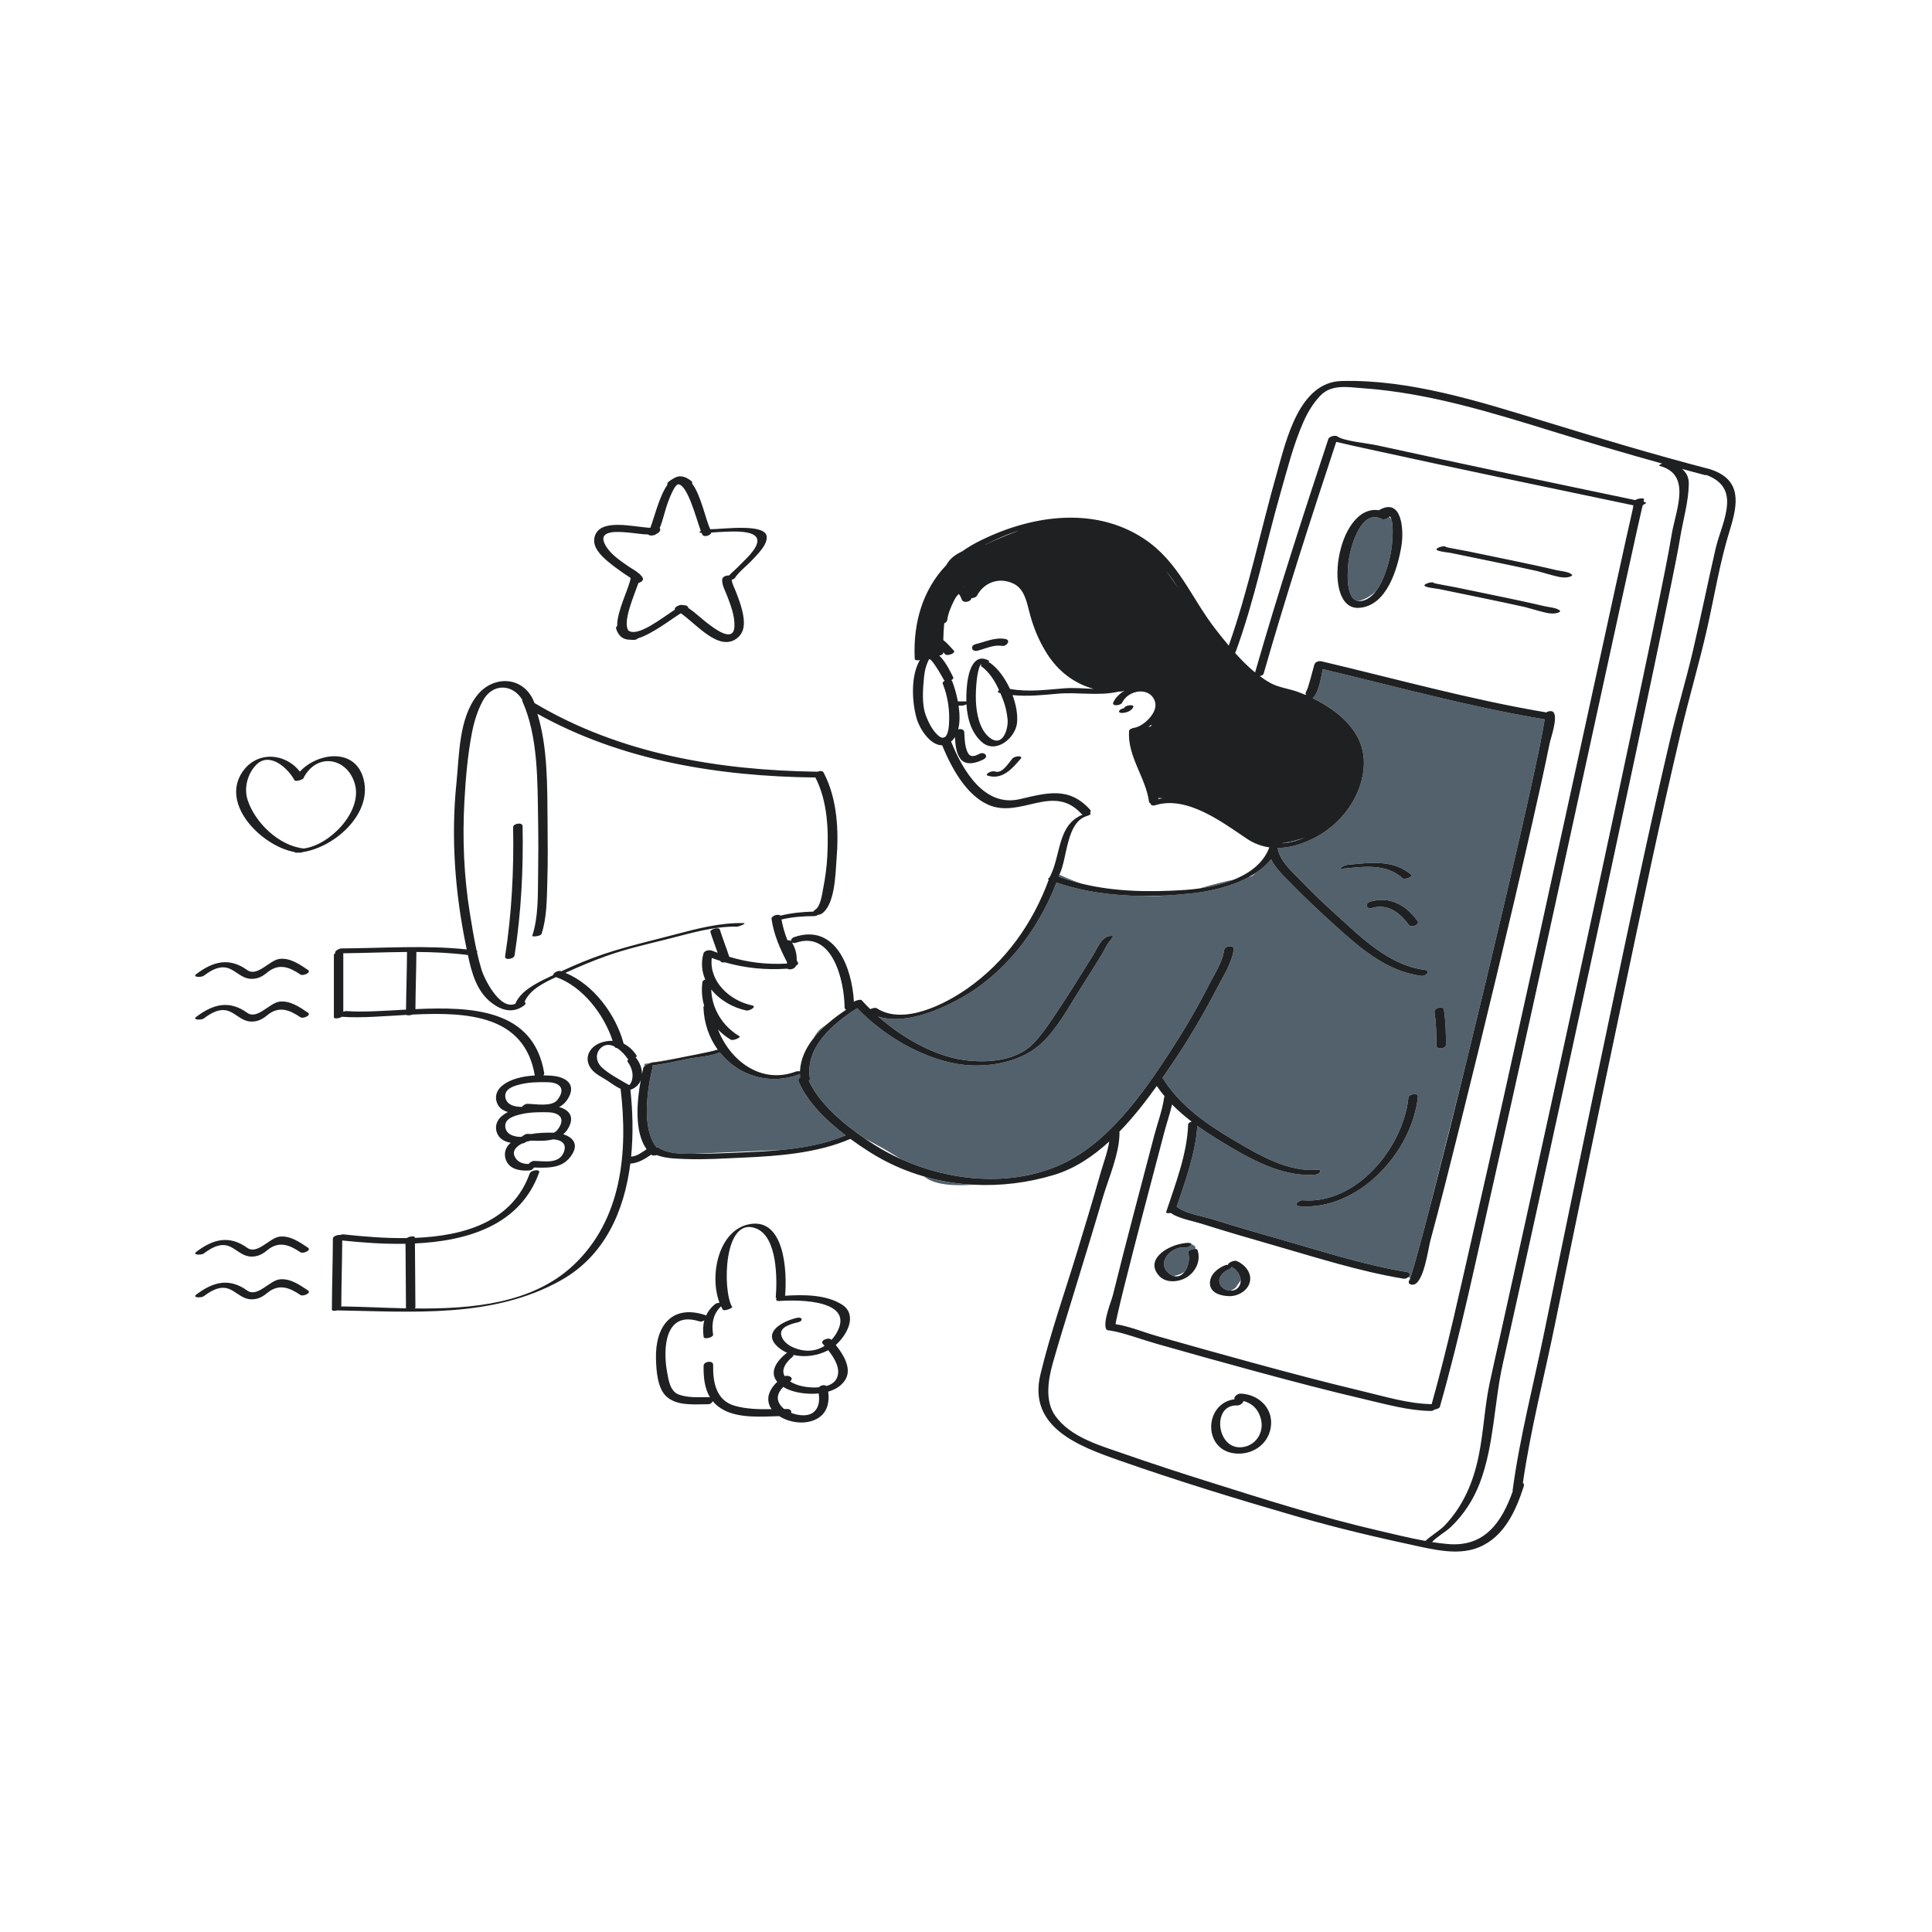 <?xml version="1.0" standalone="no"?>
<svg version="1.1" id="Layer_1" xmlns="http://www.w3.org/2000/svg" xmlns:xlink="http://www.w3.org/1999/xlink" x="0px" y="0px" width="595.28px" height="595.28px" viewBox="0 0 595.28 595.28" enable-background="new 0 0 595.28 595.28" xml:space="preserve">
<path id="color_x5F_2" fill="#52616b" d="M415.643,172.117c0.656-4.106,3.866-15.424,10.017-12.228
	c0.66,0.343,1.836-0.057,2.372-0.59l0.643,0.643c0.946,2.809,0.126,8.982-0.13,10.314c-0.595,3.105-1.997,8.493-4.603,11.893
	c-1.247,1.193-3.147,2.599-5.466,3.034C414.225,184.559,415.241,174.629,415.643,172.117z M368.319,384.821l-0.085-0.846
	l-1.153-0.676c0.052,0.156-0.029,0.352-0.267,0.527c-0.561,0.415-1.36,0.611-2.049,0.549c-3.733-0.335-8.411,4.381-4.9,7.691
	c0.616,0.581,1.215,0.932,1.783,1.101c1.495-0.28,2.661-0.875,3.332-1.299c1.195-1.549,1.722-4.055,1.104-5.931
	C365.898,385.372,367.399,384.771,368.319,384.821z M366.598,383.021c0.006,0,0.009,0.004,0.015,0.004l-0.334-0.195
	c0,0-0.951,0.09-2.143,0.345C365.024,383.013,365.868,382.955,366.598,383.021z M379.423,390.306
	c0.045,0.255-0.167,0.552-0.815,0.815c-1.493,0.608-3.218,2.135-2.89,3.961c0.289,1.608,1.879,2.581,3.469,2.588
	c0.938-0.421,1.51-0.886,1.51-0.886l1.578-2.271c-0.007-0.245-0.032-0.491-0.094-0.737
	C381.787,392.191,380.794,391.048,379.423,390.306z M361.561,374.329l0.291,0.077c-0.093-0.047-0.188-0.092-0.278-0.141
	L361.561,374.329z M326.407,269.499c-0.004,0.007-0.006,0.016-0.01,0.021c0,0.029,0.002,0.058-0.01,0.091
	c-0.058,0.163-0.123,0.323-0.182,0.485c2.305,0.858,4.643,1.571,7.006,2.154C329.7,271.037,327.26,269.911,326.407,269.499z
	 M299.989,365.029c-5.148-0.272-10.254-1.099-15.211-2.522C287.751,365.025,293.523,365.481,299.989,365.029z M201.784,327.261
	c2.604-0.203,5.273-0.845,7.852-1.386L201.784,327.261z M399.561,258.829c-1.868,0.498-3.456,0.81-4.788,0.998
	c2.391-0.025,4.814-0.66,7.141-1.746C401.161,258.356,400.382,258.61,399.561,258.829z M475.946,221.641
	c-0.19,1.194-0.576,3.304-0.718,4.066c-0.773,4.183-1.671,8.343-2.569,12.5c-2.865,13.261-5.941,26.478-9.041,39.686
	c-3.971,16.919-8.016,33.821-12.154,50.701l-11.039,43.903c-1.258,4.854-2.532,9.706-3.881,14.536
	c-0.491,1.758-0.987,3.517-1.538,5.256c-0.148,0.47-0.309,0.936-0.479,1.398l-0.644-0.171c0.63-0.545,0.79-1.384-0.425-1.584
	c-13.042-2.146-25.942-6.347-38.629-9.959c-7.13-2.031-14.243-4.12-21.321-6.324c-3.146-0.98-8.276-1.703-10.948-3.822
	c2.655-7.924,5.827-16.561,6.355-24.93c3.388,2.436,6.982,4.627,10.59,6.746c7.656,4.498,16.637,9.044,25.77,8.281
	c1.381-0.115,2.438-1.673,0.422-1.504c-8.866,0.74-17.869-4.601-25.247-8.935c-8.6-5.054-16.918-10.79-22.26-19.398
	c1.279-1.838,2.503-3.646,3.672-5.384c4.786-7.119,9.133-14.552,13.077-22.168c1.833-3.541,4.673-7.896,5.175-11.956
	c0.192-1.563-2.773-1.219-2.947,0.182c-0.439,3.566-3.045,7.479-4.63,10.61c-3.55,7.014-7.548,13.805-11.823,20.398
	c-8.717,13.441-19.83,29.273-35.152,35.623c-15.119,6.267-33.214,4.437-48.107-2.328c-3.994-2.553-8.264-4.86-11-6.277
	c-6.554-4.481-14.075-10.832-17.235-17.813c0.238-0.17,0.384-0.368,0.348-0.58c-1.634-9.721,7.095-17.017,14.55-21.771
	c7.912,8.232,19.286,15.071,30.449,17.109c8.394,1.532,19.232-0.017,25.836-5.853c5.184-4.58,8.807-11.494,12.477-17.25
	c2.144-3.364,4.241-6.759,6.348-10.146c1.059-1.702,2.122-4.289,3.664-5.621c-0.16,0.05-0.319,0.1-0.479,0.15
	c0.562-0.292,0.861-0.599,0.14-0.648c-3.002-0.208-4.487,3.902-5.75,5.924c-4.136,6.626-8.217,13.289-12.625,19.74
	c-1.751,2.563-3.549,5.151-5.697,7.401c-5.305,5.554-14.4,6.165-21.535,5.165c-9.119-1.279-18.789-6.788-26.189-13.252l0.437,0.037
	c7.604,2.108,17.187-1.805,23.492-5.115c14.511-7.617,24.995-21.256,30.841-36.35c8.469,2.894,17.589,4.067,26.671,4.138
	c2.32,0.108,4.703,0.071,7.111-0.153c2.829-0.146,5.636-0.387,8.399-0.701c5.175-0.589,11.73-2.074,17.104-4.983
	c0.904-0.181,1.258-0.415,2.164-1.303c1.791-1.189,3.387-2.568,4.662-4.169c1.424,2.917,4.09,5.314,6.279,7.568
	c4.259,4.386,8.686,8.513,13.22,12.621c7.834,7.098,15.966,14.305,26.832,15.75c1.242,0.166,3.028-1.572,1.076-1.832
	c-11.421-1.52-19.821-10.239-27.977-17.59c-3.629-3.271-7.101-6.618-10.476-10.142c-2.666-2.782-6.185-5.738-6.921-9.696
	c-0.002-0.009-0.007-0.016-0.009-0.023c0.02-0.045,0.037-0.092,0.056-0.137c4.159-0.036,8.375-1.476,12.303-3.654
	c8.039-4.46,14.233-13.381,14.217-22.69c-0.018-9.493-7.774-15.933-15.79-19.807c1.819-1.483,2.561-6.095,3.105-8.959
	C430.208,211.56,452.972,217.829,475.946,221.641z M432.201,270.639c0.571,0.519,3.174-0.584,2.73-0.986
	c-5.504-4.994-13.063-3.818-19.869-3.175c-0.747,0.07-3.161,1.345-1.256,1.164C420.21,267.037,427.027,265.944,432.201,270.639z
	 M436.746,283.708c-3.566-4.831-8.509-7.674-14.549-5.896c-1.766,0.52-1.259,2.468,0.521,1.943
	c4.902-1.442,8.586,1.444,11.371,5.218C434.857,286.013,437.622,284.896,436.746,283.708z M436.874,337.877
	c0.135-1.306-2.799-0.8-2.912,0.307c-1.57,15.303-15.977,33.004-32.565,31.641c-1.229-0.101-3.042,1.665-1.078,1.826
	C418.486,373.144,435.111,355.054,436.874,337.877z M445.524,321.87c-0.001-3.606-0.082-7.195-0.635-10.766
	c-0.206-1.325-3.111-0.597-2.898,0.777c0.526,3.39,0.599,6.791,0.6,10.215C442.591,323.607,445.524,323.155,445.524,321.87z
	 M369.501,273.756c3.517-0.491,7.291-1.345,10.727-2.745C377.919,271.48,374.553,272.283,369.501,273.756z M198.561,327.829
	l0.014,0.7c0.112-0.082,0.247-0.154,0.393-0.219c-0.001-0.179,0.944-0.606,1.642-0.843L198.561,327.829z M263.209,309.653
	c-0.023-0.025-0.047-0.05-0.07-0.075c0.001,0.03,0.002,0.062,0.003,0.092C263.163,309.664,263.186,309.658,263.209,309.653z
	 M255.216,315.231c-0.768,0.564-1.504,1.109-2.155,1.598c-0.929,0.696-1.749,1.827-2.462,3.148
	C251.943,318.266,253.526,316.682,255.216,315.231z M246.051,333.173c-0.199-0.48,0.05-0.892,0.473-1.159
	c-0.032-0.366-0.049-0.729-0.054-1.087c-0.088,0.039-0.184,0.08-0.295,0.121c-9.471,3.5-18.861,0.175-24.409-6.803
	c-2.815,1.291-7.147,1.48-9.69,1.975c-3.607,0.702-7.333,1.646-11.028,2.031c0.07,0.083,0.101,0.188,0.069,0.321
	c-1.548,6.587-3.679,18.977,1.214,24.989c0.261-0.016,0.495,0.018,0.654,0.117c2.89,1.812,6.902,1.862,10.407,1.832l27.283-1.187
	c6.863-0.663,13.734-1.895,19.885-4.496C254.563,345.246,248.687,339.519,246.051,333.173z"></path>
<path id="color_x5F_1" d="M344.903,218.932c0.318-0.412,0.879-0.623,1.413-0.712c0.048-0.069,0.091-0.144,0.13-0.214
	c0.417-0.751,3.302-1.143,2.678-0.018c-0.657,1.185-2.198,1.645-3.463,1.689C345.253,219.692,344.489,219.468,344.903,218.932z
	 M309.71,196.87c-3.197-0.55-6.062,0.863-9.099,1.601c-1.81,0.439-1.255,2.462,0.543,2.025c2.479-0.603,4.958-1.934,7.562-1.485
	C310.165,199.26,311.649,197.204,309.71,196.87z M313.819,233.03c-0.639,0.018-1.492,0.23-1.926,0.742
	c-1.2,1.42-3.059,4.624-5.213,3.957c-0.652-0.202-1.455,0.004-2.039,0.319c-0.293,0.159-0.965,0.741-0.303,0.946
	c4.518,1.399,7.614-2.221,10.217-5.297C314.995,233.178,314.181,233.021,313.819,233.03z M158.101,254.864
	c0.257,13.352-0.428,26.6-2.469,39.805c-0.203,1.311,2.74,0.849,2.916-0.293c2.041-13.204,2.727-26.453,2.469-39.805
	C160.99,253.192,158.079,253.749,158.101,254.864z M62.805,300.632c9.188-6.973,9.613,2.579,16.534,0.725
	c1.032-0.276,2.096-0.955,2.902-1.637c3.604-3.047,6.867-1.792,10.339,0.552c0.796,0.537,3.475-0.625,2.303-1.416
	c-2.529-1.707-5.514-3.802-8.775-3.4c-3.047,0.375-6.853,5.646-9.927,3.442c-5.469-3.921-10.402-2.785-15.704,1.238
	C59.155,301.139,62.061,301.196,62.805,300.632z M62.805,313.798c9.189-6.973,9.612,2.582,16.534,0.727
	c1.032-0.276,2.096-0.955,2.902-1.637c3.604-3.047,6.867-1.795,10.339,0.55c0.796,0.537,3.475-0.625,2.303-1.416
	c-2.529-1.707-5.514-3.802-8.775-3.4c-3.048,0.376-6.851,5.649-9.927,3.443c-5.468-3.922-10.402-2.786-15.704,1.237
	C59.155,314.305,62.061,314.362,62.805,313.798z M94.883,384.432c-2.529-1.707-5.514-3.8-8.775-3.398
	c-3.047,0.375-6.853,5.646-9.927,3.441c-5.468-3.922-10.403-2.786-15.704,1.239c-1.321,1.004,1.585,1.061,2.328,0.496
	c9.187-6.977,9.613,2.579,16.534,0.725c1.032-0.276,2.096-0.955,2.902-1.637c3.604-3.046,6.867-1.794,10.339,0.55
	C93.377,386.385,96.055,385.223,94.883,384.432z M94.883,397.598c-2.529-1.707-5.514-3.8-8.775-3.398
	c-3.047,0.375-6.853,5.646-9.927,3.441c-5.468-3.922-10.403-2.786-15.704,1.239c-1.321,1.004,1.585,1.061,2.328,0.496
	c9.187-6.977,9.613,2.579,16.534,0.725c1.032-0.276,2.096-0.955,2.902-1.637c3.604-3.046,6.867-1.794,10.339,0.55
	C93.377,399.551,96.055,398.389,94.883,397.598z M532.987,163.324c-3.084,9.905-4.731,20.306-7.02,30.418
	c-2.366,10.452-5.412,20.707-7.888,31.13c-6.569,27.663-12.37,55.517-18.246,83.333c-7.021,33.242-13.916,66.512-20.716,99.8
	c-3.307,16.188-7.545,32.534-9.891,48.922c0.287,0.197,0.436,0.521,0.283,0.992c-2.441,7.567-6.007,15.587-13.813,18.815
	c-5.532,2.288-11.908,1.15-17.577-0.052c-0.214-0.009-0.366-0.038-0.415-0.088c-0.038-0.008-0.078-0.016-0.116-0.024
	c-12.906-2.76-25.608-5.732-38.299-9.414c-18.265-5.299-36.495-10.872-54.44-17.18c-12.385-4.354-28.184-10.164-24.283-26.451
	c3.063-12.79,7.52-25.335,11.348-37.908c2.421-7.954,4.848-15.91,7.104-23.913c0.875-3.105,2.235-6.61,2.756-9.984
	c-5.068,4.635-10.693,8.373-16.938,10.266c-8.104,2.457-16.532,3.483-24.847,3.044c-5.148-0.272-10.254-1.099-15.211-2.522
	c-5.859-1.684-11.513-4.182-16.785-7.522c-1.898-1.202-3.937-2.57-5.989-4.074c-10.167,4.402-22.25,5.301-33.153,5.772
	c-5.848,0.253-11.739,0.66-17.594,0.427c-2.859-0.114-6.152-0.141-8.923-1.219c-0.595,0.182-1.238,0.227-1.544-0.032
	c-0.04-0.033-0.07-0.076-0.109-0.11c-1.998,1.348-3.988,2.614-6.467,2.771c-1.857,14.564-7.828,28.348-21.32,35.932
	c-21.027,11.82-45.779,9.68-69,9.301c-0.781,0.213-1.635,0.179-1.634-0.225c0.022-7.305,0.284-14.604,0.307-21.908
	c0.002-0.73,1.485-1.191,2.329-1.123c0.294-0.129,0.611-0.201,0.896-0.17c5.853,0.639,12.659,1.236,19.535,1.147
	c0.789-0.575,2.508-0.744,2.509-0.169c0,0.035,0.001,0.07,0.001,0.105c15.098-0.587,30.01-4.89,35.379-19.852
	c0.378-1.055,3.307-1.416,2.91-0.313c-5.825,16.234-21.955,21.114-38.277,21.885c0.027,6.54,0.132,13.079,0.142,19.619
	c0,0.148-0.066,0.283-0.171,0.408c17.707,0.186,36.186-1.495,48.769-13.248c15.079-14.083,16.947-35.002,14.626-54.426
	c-1.464-0.647-2.861-1.729-4.13-2.553c-1.641-1.064-3.663-1.974-4.879-3.546c-2.43-3.141-0.767-6.721,2.76-8.053
	c1.301-0.491,2.582-0.691,3.809-0.638c-2.702-8.188-9.282-16.775-17.449-19.633c-3.722,1.711-8.088,3.854-9.699,7.641
	c0.397,0.228,0.481,0.631-0.219,1.146c-3.283,2.419-6.713,1.567-9.813-0.762c-4.711-3.539-6.262-9.314-7.431-14.832
	c-5.296-0.674-10.582-0.906-15.871-0.936c-0.034,5.872-0.259,11.74-0.293,17.61c17.678-0.813,36.393,0.059,39.685,19.702
	c0.044,0.261-0.074,0.497-0.278,0.697c0.833,0.012,1.642,0.047,2.402,0.101c4.639,0.326,8.041,2.698,5.015,7.358
	c-0.681,1.049-1.559,1.785-2.557,2.304c3.235,0.897,5.013,3.173,2.557,6.954c-0.369,0.568-0.798,1.041-1.27,1.442
	c2.688,0.833,4.757,2.771,2.809,6.049c-2.693,4.532-7.188,4.312-11.842,4.197c-0.206,0.439-0.72,0.853-1.406,0.908
	c-2.169,0.174-5.114-0.127-6.556-2.046c-1.402-1.867-1.344-4.459,0.442-6.148c0.123-0.116,0.254-0.22,0.382-0.328
	c-1.533-0.293-2.987-0.915-3.787-2.158c-1.322-2.058-0.901-4.448,1.003-6.069c0.567-0.483,1.2-0.894,1.874-1.253
	c-1.178-0.354-2.239-0.943-2.877-1.936c-1.322-2.057-0.902-4.447,1.003-6.069c2.597-2.211,6.463-3.05,10.181-3.258
	c-3.146-18.661-20.789-19.59-37.708-18.765c-0.688,0.268-1.559,0.33-1.864,0.098c-7.143,0.396-14.056,0.999-19.576,0.596
	c-0.1-0.008-0.184-0.021-0.264-0.036c-0.797,0.563-2.49,0.725-2.49,0.155c0-6.377,0-12.754,0-19.131c0-0.269,0.203-0.5,0.5-0.684
	c-0.557-0.356,1.022-1.381,1.84-1.385c12.916-0.059,25.732-1.054,38.59,0.311c-0.047-0.229-0.094-0.457-0.141-0.684
	c-3.441-16.604-4.759-33.627-3.033-50.531c0.882-8.642,0.712-19.887,6.37-27.056c5.075-6.431,14.636-5.967,17.686,2.363
	c0.008,0.004,0.018,0.006,0.025,0.011c26.404,15.709,56.857,20.73,87.194,21.14c0.687-0.312,1.559-0.311,1.858,0.26
	c4.205,8.011,4.716,17.782,3.991,26.654c-0.344,4.193-0.405,14.216-4.673,16.89c-0.256,0.16-0.571,0.234-0.892,0.248
	c-0.416,0.244-0.931,0.438-1.274,0.44c-3.44,0.018-6.808,0.249-10.136,1.043c0.397,2.199,1.031,4.326,1.838,6.394
	c0.421-0.055,0.837,0.019,1.113,0.277c-0.088-0.435,0.23-0.994,1.063-1.274c12.693-4.271,17.755,9.625,18.305,19.946
	c0.669-0.442,2.081-0.824,2.426-0.439c0.815,0.91,1.696,1.816,2.614,2.715c0.676-0.316,1.6-0.537,2.007-0.271
	c8.23,5.363,21.078-1.288,27.928-6.093c11.795-8.274,20.132-20.075,25.067-33.513c-0.39-0.16-0.177-0.438,0.258-0.693
	c0.035-0.101,0.076-0.199,0.111-0.3c0.023-0.067,0.07-0.131,0.125-0.191c3.288-6.68,2.208-15.751,9.946-18.858
	c-0.147-0.063-0.281-0.148-0.39-0.268c-8.742-9.58-18.725,1.643-28.745-2.807c-6.845-3.039-11.368-11.533-14.154-18.313
	c-3.701,0.087-6.962-5.138-7.834-8.153c-1.474-5.103-1.922-13.19,0.976-18.118c-0.757,0.209-1.565,0.13-1.592-0.396
	c-0.551-11.199,2.57-21.336,9.68-28.787c0.176-0.287,0.354-0.568,0.536-0.842c1.03-1.545,2.711-2.67,4.472-3.491
	c1.436-1.017,2.971-1.96,4.625-2.808c15.73-8.067,35.58-11.388,51.261-1.072c10.807,7.109,14.581,18.3,22.254,28.098
	c1.227,1.566,2.539,3.221,3.928,4.873c6.148-17.416,9.865-35.804,14.931-53.543c2.823-9.885,6.77-27.649,19.834-27.988
	c20.825-0.54,42.247,6.237,61.918,12.261c17.155,5.253,34.35,10.44,51.717,14.943c0.134,0.034,0.234,0.078,0.321,0.126
	C536.643,147.92,535.539,155.124,532.987,163.324z M170.406,351.049c-2.144,0.557-4.581,0.487-6.813,0.4
	c-0.414,0.083-0.824,0.175-1.221,0.291c-0.103,0.03-0.211,0.064-0.321,0.102c-0.265,0.249-0.638,0.438-1.091,0.469
	c-0.019,0.001-0.041,0.001-0.06,0.003c-1.607,0.786-3.191,2.161-2.303,4.047c0.813,1.729,2.521,2.308,4.301,2.274
	c0.35-0.486,1.065-0.951,1.712-0.94c3.044,0.051,7.427,0.982,8.994-2.438C174.897,352.434,172.991,351.188,170.406,351.049z
	 M168.781,342.707c-2.7-0.063-5.672-0.025-8.302,0.617c-1.712,0.418-4.931,1.198-4.803,3.699c0.128,2.51,2.648,3.252,4.774,3.281
	c0.182-0.072,0.364-0.142,0.55-0.206c0.382-0.404,0.985-0.745,1.539-0.736c0.321,0.005,0.69,0.026,1.09,0.055
	c2.3-0.415,4.708-0.457,6.887-0.415c0.037,0.001,0.075,0.005,0.111,0.006c0.451-0.215,0.842-0.495,1.133-0.872
	C174.354,344.769,172.612,342.798,168.781,342.707z M160.479,334.066c-1.712,0.419-4.931,1.198-4.803,3.7
	c0.136,2.66,2.958,3.337,5.152,3.281c0.349-0.486,1.064-0.951,1.711-0.941c2.425,0.036,7.491,1.019,9.221-1.229
	c2.594-3.368,0.853-5.336-2.979-5.428C166.081,333.386,163.109,333.424,160.479,334.066z M125.411,293.321
	c-6.534,0.045-13.072,0.325-19.637,0.396c0,6.011,0,12.022,0,18.033c0.311-0.15,0.65-0.24,0.947-0.219
	c5.222,0.382,11.661-0.093,18.386-0.457c0.05-5.903,0.278-11.804,0.295-17.707C125.402,293.353,125.409,293.337,125.411,293.321z
	 M125.089,403.114c-0.014-6.63-0.121-13.259-0.143-19.888c-6.818,0.128-13.559-0.383-19.495-1.015
	c-0.047,6.798-0.269,13.592-0.292,20.39c0.168-0.046,0.313-0.075,0.409-0.073C111.651,402.625,118.288,402.977,125.089,403.114z
	 M308.227,213.556c-0.072-0.017-0.144-0.025-0.216-0.043c-0.731-0.176-0.614-0.545-0.188-0.878
	c-1.306-2.842-3.018-5.614-5.519-7.377c-0.183-0.129-0.073-0.324,0.186-0.52c-0.1,0.001-0.193-0.007-0.278-0.024
	c-0.077,0.118-0.165,0.25-0.278,0.413c-0.193,0.471-0.35,0.952-0.471,1.446c-0.196,0.876-0.377,1.752-0.476,2.645
	c-0.254,2.278-0.388,4.583-0.294,6.877c0.145,3.538,1.052,8.313,3.786,10.804c4.415,4.021,6.271-2.371,5.975-5.27
	c-0.21-2.05-0.642-4.068-1.381-5.997C308.812,214.951,308.526,214.254,308.227,213.556z M311.187,212.264
	c5.53,1.02,11.066,0.276,16.654-0.176c3.041-0.246,6.091,0.057,9.133,0.163c-5.884-1.598-10.91-5.341-14.42-10.91
	c-2.666-4.23-4.355-8.54-5.555-13.378c-0.734-2.962-1.598-6.572-4.6-8.073c-4.36-2.18-9.118-0.584-11.383,3.65
	c-0.25,0.466-1.037,0.744-1.723,0.768c-0.053,1.105-2.48,1.673-2.946,0.443c-0.229-0.607-0.485-1.268-0.948-1.743
	c-0.652,0.582-1.117,1.4-1.503,2.166c-0.913,1.813-1.776,3.847-2.036,5.878c-0.06,0.469-0.457,0.815-0.939,1.011
	c-0.163,1.712-0.24,3.428-0.275,5.147c1.223,0.912,2.193,2.179,3.254,3.26c0.729,0.743-2.014,1.811-2.697,1.113
	c-0.201-0.205-0.398-0.421-0.596-0.639c0,0.104-0.001,0.207-0.001,0.311c-0.001,0.332-0.56,0.592-1.188,0.748
	c1.955,1.861,3.549,5.203,4.273,6.658c0.167,0.336-0.129,0.676-0.59,0.913c0.127,0.077,0.227,0.182,0.281,0.321
	c0.604,1.535,1.295,3.782,1.757,6.218c0.78,0,1.561,0,2.341,0c0.067,0,0.166,0.005,0.27,0.017c-0.052-1.888,0.059-3.766,0.254-5.522
	c0.376-3.376,1.913-9.734,6.704-7.023c0.182,0.103,0.057,0.29-0.223,0.485c0.215,0.003,0.402,0.041,0.531,0.132
	C307.466,205.927,309.653,208.934,311.187,212.264z M297.061,180.829c0,0-0.032,0.022-0.091,0.066
	c0.043,0.018,0.082,0.043,0.123,0.063L297.061,180.829z M354.92,223.203c-0.364,0.274-0.738,0.536-1.117,0.777l0.758-0.151
	C354.561,223.829,354.712,223.598,354.92,223.203z M358.228,245.938c-0.497-0.029-0.954-0.051-1.357-0.066
	c0.018,0.105,0.041,0.21,0.057,0.315C357.357,246.089,357.792,246.007,358.228,245.938z M394.772,259.827
	c2.391-0.025,4.814-0.66,7.141-1.746c-0.752,0.275-1.531,0.529-2.353,0.748C397.692,259.327,396.104,259.639,394.772,259.827z
	 M359.284,175.845l3.875,5.519C361.938,179.46,360.664,177.605,359.284,175.845z M303.451,167.843
	c0.069-0.009,0.109-0.014,0.109-0.014s4.666-2.246,10.542-4.401c-1.835,0.567-3.65,1.235-5.432,2.022
	C306.909,166.229,305.159,167.004,303.451,167.843z M288.862,226.427c0.67,0.634,1.216,0.892,1.66,0.889
	c0.187-0.092,0.393-0.16,0.607-0.198c0.846-0.592,1.152-2.396,1.254-3.758c0.32-4.33-0.309-8.646-1.899-12.687
	c-0.14-0.355,0.155-0.695,0.603-0.933c-0.127-0.072-0.229-0.171-0.294-0.302c-0.241-0.486-4.04-7.283-4.574-6.235
	c-0.897,1.761-1.333,3.514-1.517,5.472c-0.35,3.715-0.758,8.439,0.657,12.02C286.165,222.734,287.243,224.896,288.862,226.427z
	 M326.407,269.499c-0.004,0.007-0.006,0.016-0.01,0.021c0,0.029,0.002,0.058-0.01,0.091c-0.058,0.163-0.123,0.323-0.182,0.485
	c2.305,0.858,4.643,1.571,7.006,2.154c10.322,2.543,21.124,2.655,31.747,1.967c1.425-0.093,2.957-0.24,4.542-0.462
	c3.517-0.491,7.291-1.345,10.727-2.745c4.896-1.998,9.101-5.111,10.864-9.893c0.004-0.01,0.013-0.019,0.017-0.028
	c-2.378-0.337-4.713-1.18-6.939-2.674c-7.631-5.121-18.439-13.336-28.155-10.332c-0.987,0.305-1.52-0.067-1.499-0.54
	c-0.252-0.074-0.432-0.221-0.466-0.461c-1.063-7.642-6.659-13.883-6.175-21.821c0.041-0.655,1.156-0.944,1.637-1.021
	c2.838-0.454,7.418-4.72,6.364-8.053c-1.501-4.747-8.249-3.671-10.128,0.324c-0.43,0.914-3.335,1.208-2.713-0.115
	c0.683-1.452,1.921-2.668,3.412-3.567h-0.178c-0.229,0.131-0.502,0.222-0.806,0.241c-0.265,0.017-0.524,0.017-0.788,0.025
	c-0.037,0.01-0.061,0.025-0.101,0.034c-6.237,1.399-12.519,0.048-18.82,0.622c-4.628,0.422-9.204,0.887-13.775,0.417
	c1.114,3.001,1.666,6.113,1.37,8.699c-0.52,4.53-6.576,9.646-10.913,5.696c-3.214-2.928-4.405-7.226-4.649-11.56
	c-0.458,0.266-1.061,0.407-1.524,0.407c-0.302,0-0.602,0-0.903,0c0.374,2.516,0.439,5.125-0.119,7.318
	c0.817-0.22,1.811-0.007,1.865,0.869c0.119,1.913,0.149,4.008,0.854,5.817c0.796,2.048,2.098,1.764,3.826,0.851
	c1.453-0.766,3.029,0.774,1.281,1.697c-2.153,1.136-5.641,2.163-7.299-0.364c-1.227-1.869-1.405-4.24-1.525-6.473
	c-0.327,0.516-0.727,0.97-1.194,1.363c3.61,8.872,10.192,20.275,21.162,17.741c8.449-1.952,15.104-3.949,21.628,3.2
	c0.34,0.373,0.268,0.752-0.01,1.059c0.488,0.112,0.244,0.588-0.896,0.925C328.425,253.337,328.933,264.462,326.407,269.499z
	 M263.209,309.653c-0.023-0.025-0.047-0.05-0.07-0.075c0.001,0.03,0.002,0.062,0.003,0.092
	C263.163,309.664,263.186,309.658,263.209,309.653z M245.473,295.85c0.131,0.25,0.259,0.502,0.392,0.751
	c0.19,0.358-0.125,0.716-0.612,0.957c-0.27,0.985-1.988,1.399-2.671,0.908c-6.685,0.452-12.995-0.168-19.236-1.961
	c-0.63,0.115-1.238,0.04-1.362-0.359c-0.009-0.026-0.019-0.053-0.026-0.08c-0.884-0.278-1.769-0.576-2.651-0.902
	c-0.861,7.275,5.491,13.138,12.421,14.619c1.646,0.352-0.857,1.767-1.775,1.57c-4.171-0.892-8.211-3.226-10.803-6.488
	c0.157,5.946,3.507,11.356,8.73,14.446c0.494,0.292-1.964,1.473-2.721,1.025c-1.468-0.868-2.777-1.917-3.919-3.099
	c3.676,9.535,13.199,16.912,23.884,12.963c0.44-0.163,0.97-0.184,1.357-0.109c0.164-3.75,1.775-7.127,4.119-10.113
	c1.345-1.712,2.928-3.296,4.617-4.746c1.771-1.521,3.656-2.896,5.502-4.12c-0.284-0.126-0.479-0.355-0.482-0.711
	c-0.104-8.193-3.674-23.742-14.97-19.941c-0.576,0.194-0.992,0.12-1.253-0.069C245.026,292.073,245.547,293.932,245.473,295.85z
	 M192.166,321.569c1.522,0.755,2.866,1.967,3.925,3.582c0.171,0.262,0.024,0.526-0.271,0.75c0.116,0.038,0.211,0.095,0.271,0.176
	c1.066,1.436,1.754,3.139,1.706,4.857c0.145-0.69,0.29-1.356,0.433-1.962c0.039-0.164,0.166-0.313,0.345-0.443
	c0.112-0.082,0.247-0.154,0.393-0.219c-0.001-0.179,0.944-0.606,1.642-0.843c0.273-0.093,0.511-0.158,0.633-0.164
	c0.181-0.01,0.362-0.029,0.543-0.043c2.604-0.203,5.273-0.845,7.852-1.386c0.432-0.091,0.86-0.179,1.286-0.261
	c2.194-0.422,4.389-0.848,6.573-1.321c0.896-0.194,1.795-0.382,2.683-0.612c0.384-0.1,1.028-0.527,0.408-0.011
	c0.106-0.089,0.312-0.173,0.56-0.246c-2.615-3.616-4.245-8.104-4.409-13.085c-0.005-0.16,0.081-0.307,0.222-0.438
	c-0.686-2.35-0.891-4.864-0.514-7.428c0.038-0.26,0.4-0.492,0.854-0.655c-1.052-2.404-1.357-5.127-0.561-8.039
	c0.247-0.905,1.864-1.188,2.602-0.882c0.596,0.247,1.191,0.46,1.786,0.685c-0.751-2.126-1.563-4.23-2.229-6.386
	c-0.274-0.891,2.612-1.703,2.898-0.777c0.873,2.828,1.992,5.568,2.898,8.383c5.773,1.748,11.59,2.441,17.772,2.091
	c0.018-0.138,0.021-0.274,0.032-0.412c-2.19-4.205-4.083-8.571-4.779-13.296c-0.154-1.049,2.143-1.709,2.753-1.064
	c3.337-0.821,6.726-1.159,10.16-1.244c0.061-0.181,0.229-0.374,0.542-0.57c1.687-1.058,2.131-4.91,2.472-6.642
	c0.646-3.282,1.09-6.61,1.26-9.952c0.41-8.073,0.083-16.836-3.682-24.176c-0.088,0.015-0.175,0.024-0.258,0.023
	c-29.568-0.384-59.344-5.123-85.388-19.633c3.228,10.398,3.029,22.567,3.128,33.066c0.059,6.332,0.119,12.679-0.079,19.009
	c-0.163,5.199-0.136,10.771-1.781,15.767c-0.226,0.685-2.99,0.979-2.848,0.547c1.884-5.719,1.705-12.339,1.792-18.294
	c0.085-5.77,0.104-11.549,0.004-17.318c-0.205-11.86,0.071-25.767-4.908-36.786c-0.026-0.058,0.014-0.128,0.093-0.203
	c-2.96-5.035-9.255-5.377-12.286,0.324c-1.65,3.104-2.663,6.487-3.321,9.934c-1.29,6.757-1.886,13.784-2.272,20.644
	c-0.659,11.696-0.184,23.444,1.71,35.015c0.612,3.738,1.228,7.556,2.05,11.303c0.278,0.103,0.272,0.276,0.105,0.469
	c0.406,1.81,0.858,3.604,1.393,5.359c0.869,2.861,5.669,12.593,10.403,10.519c1.669-3.969,6.371-6.277,10.03-8.045
	c0.553-0.267,1.108-0.532,1.665-0.797c-0.074-0.661,1.492-1.506,2.309-1.235c0.06,0.02,0.117,0.047,0.177,0.067
	c4.217-1.948,8.531-3.774,12.896-5.243c7.426-2.498,15.042-4.212,22.604-6.22c6.781-1.799,13.51-3.506,20.572-3.397
	c1.383,0.021-1.35,1.102-1.904,1.094c-7.588-0.117-14.695,2.169-21.976,3.974c-6.144,1.522-12.356,2.962-18.328,5.085
	c-4.261,1.516-8.477,3.303-12.605,5.187C182.951,303.354,189.784,312.666,192.166,321.569z M192.685,333.675
	c0.368,0.213,0.766,0.456,1.176,0.647c0.028-0.018,0.047-0.032,0.077-0.051c0.09-0.112,0.181-0.225,0.271-0.337
	c0.208-0.305,0.367-0.633,0.479-0.983c0.575-2.077-0.045-4.109-1.305-5.804c-0.186-0.25-0.038-0.515,0.267-0.74
	c-0.118-0.039-0.21-0.1-0.267-0.186c-0.666-1.017-1.85-2.366-3.209-3.276c-0.405-0.026-0.739-0.183-0.865-0.501
	c-1.25-0.609-2.583-0.753-3.77,0.117c-2.266,1.662-2.053,4.535-0.06,6.363C187.513,330.79,190.302,332.298,192.685,333.675z
	 M199.218,354.097c-3.775-5.271-3.037-14.545-1.781-21.333c-0.07,0.188-0.13,0.377-0.223,0.563c-0.54,1.08-1.716,2.057-2.982,2.455
	c0.725,6.597,0.92,13.652,0.227,20.595C196.296,356.232,197.73,355.108,199.218,354.097z M240.675,354.324
	c6.863-0.663,13.734-1.895,19.885-4.496c-5.997-4.582-11.873-10.31-14.509-16.655c-0.199-0.48,0.05-0.892,0.473-1.159
	c-0.032-0.366-0.049-0.729-0.054-1.087c-0.088,0.039-0.184,0.08-0.295,0.121c-9.471,3.5-18.861,0.175-24.409-6.803
	c-2.815,1.291-7.147,1.48-9.69,1.975c-3.607,0.702-7.333,1.646-11.028,2.031c0.07,0.083,0.101,0.188,0.069,0.321
	c-1.548,6.587-3.679,18.977,1.214,24.989c0.261-0.016,0.495,0.018,0.654,0.117c2.89,1.812,6.902,1.862,10.407,1.832
	c0.59-0.006,1.168-0.012,1.722-0.014c4.403-0.016,8.802-0.208,13.2-0.398C232.317,354.926,236.493,354.728,240.675,354.324z
	 M325.562,359.394c15.322-6.35,26.436-22.182,35.152-35.623c4.275-6.594,8.273-13.385,11.823-20.398
	c1.585-3.131,4.19-7.044,4.63-10.61c0.174-1.4,3.14-1.745,2.947-0.182c-0.502,4.06-3.342,8.415-5.175,11.956
	c-3.944,7.616-8.291,15.049-13.077,22.168c-1.169,1.738-2.393,3.546-3.672,5.384c5.342,8.608,13.66,14.345,22.26,19.398
	c7.378,4.334,16.381,9.675,25.247,8.935c2.016-0.169,0.959,1.389-0.422,1.504c-9.133,0.763-18.113-3.783-25.77-8.281
	c-3.607-2.119-7.202-4.311-10.59-6.746c-0.528,8.369-3.7,17.006-6.355,24.93c2.672,2.119,7.802,2.842,10.948,3.822
	c7.078,2.204,14.191,4.293,21.321,6.324c12.687,3.612,25.587,7.813,38.629,9.959c1.215,0.2,1.055,1.039,0.425,1.584
	c-0.377,0.327-0.924,0.549-1.444,0.463c-13.63-2.244-27.112-6.608-40.363-10.408c-7.294-2.091-14.583-4.213-21.815-6.509
	c-2.402-0.763-5.859-1.372-8.409-2.656c-0.093-0.047-0.188-0.092-0.278-0.141c-0.304-0.163-0.585-0.343-0.855-0.53
	c-0.771,0.142-1.531,0.078-1.408-0.294c2.811-8.499,6.492-17.976,6.774-26.999c0.012-0.379,0.504-0.67,1.079-0.846
	c-2.134-1.631-4.161-3.379-6.035-5.289c-0.645,2.849-1.645,5.705-2.372,8.466c-2.074,7.87-4.151,15.739-6.208,23.614
	c-2.093,8.016-4.184,16.034-6.179,24.076c-0.711,2.865-1.426,5.731-2.064,8.614c-0.19,0.858-0.387,1.718-0.537,2.584
	c-0.024,0.138-0.038,0.237-0.05,0.332c4.273,0.655,8.672,2.501,12.792,3.673c9.828,2.798,19.667,5.562,29.527,8.245
	c11.126,3.027,22.271,6.006,33.49,8.669c6.917,1.643,14.402,3.964,21.577,4.055c0.006,0,0.01,0.001,0.016,0.001
	c4.949-17.601,8.807-35.548,12.879-53.362c6.461-28.261,12.729-56.564,18.956-84.877c7.126-32.401,14.174-64.82,21.24-97.234
	c2.291-10.511,4.576-21.021,6.905-31.523c0.635-2.862,1.268-5.726,1.932-8.581c0.086-0.37,0.148-0.863,0.244-1.356
	c-27.3-5.71-54.611-11.384-81.854-17.366c-3.24-0.712-6.482-1.418-9.711-2.185c-7.836,23.685-15.501,47.456-22.376,71.438
	c-0.094,0.328-0.602,0.59-1.165,0.739c1.087,0.804,2.2,1.534,3.343,2.155c2.541,1.381,5.879,1.752,8.593,2.773
	c0.689,0.26,1.389,0.541,2.091,0.839c0.124-0.11,0.285-0.217,0.497-0.313c-1.029,0.471,0.046-1.102,0.316-2.01
	c0.276-0.925,0.55-1.85,0.809-2.779c0.385-1.379,0.764-2.76,1.127-4.144c0.258-0.979,1.428-1.28,2.309-1.072
	c22.92,5.414,45.951,11.833,69.193,15.729c0.69-0.467,1.84-0.603,2.264,0.022c1.286,1.896-0.896,7.777-1.286,9.705
	c-1.644,8.127-3.462,16.219-5.299,24.304c-7.021,30.907-14.448,61.728-22.112,92.481c-3.031,12.163-6.071,24.329-9.347,36.429
	c-0.577,2.133-2.023,13.333-5.388,13.388c-1.848,0.029-1.42-1.772-0.023-2.025c-1.086,0.185-1.216,1.191-0.795,0.07
	c0.023-0.063,0.043-0.129,0.065-0.192c0.17-0.463,0.33-0.929,0.479-1.398c0.551-1.739,1.047-3.498,1.538-5.256
	c1.349-4.83,2.623-9.682,3.881-14.536c0.313-1.206,0.63-2.41,0.94-3.617c3.45-13.406,6.802-26.84,10.099-40.286
	c4.139-16.88,8.184-33.782,12.154-50.701c3.1-13.208,6.176-26.425,9.041-39.686c0.898-4.157,1.796-8.317,2.569-12.5
	c0.142-0.763,0.527-2.872,0.718-4.066c-22.975-3.812-45.738-10.081-68.396-15.486c-0.545,2.864-1.286,7.476-3.105,8.959
	c8.016,3.874,15.772,10.313,15.79,19.807c0.017,9.31-6.178,18.23-14.217,22.69c-3.928,2.179-8.144,3.618-12.303,3.654
	c-0.019,0.045-0.036,0.092-0.056,0.137c0.002,0.008,0.007,0.015,0.009,0.023c0.736,3.958,4.255,6.914,6.921,9.696
	c3.375,3.523,6.847,6.871,10.476,10.142c8.155,7.351,16.556,16.07,27.977,17.59c1.952,0.26,0.166,1.998-1.076,1.832
	c-10.866-1.445-18.998-8.652-26.832-15.75c-4.534-4.108-8.961-8.235-13.22-12.621c-2.189-2.254-4.855-4.651-6.279-7.568
	c-1.275,1.601-2.871,2.979-4.662,4.169c-0.695,0.462-1.417,0.897-2.164,1.303c-5.373,2.909-11.929,4.395-17.104,4.983
	c-2.764,0.314-5.57,0.555-8.399,0.701c-2.359,0.123-4.733,0.172-7.111,0.153c-9.082-0.07-18.202-1.244-26.671-4.138
	c-5.846,15.094-16.33,28.732-30.841,36.35c-6.306,3.311-15.889,7.224-23.492,5.115c-0.2-0.056-0.399-0.111-0.597-0.175
	c0.053,0.046,0.107,0.092,0.16,0.138c7.4,6.464,17.07,11.973,26.189,13.252c7.135,1,16.23,0.389,21.535-5.165
	c2.148-2.25,3.946-4.839,5.697-7.401c4.408-6.451,8.489-13.114,12.625-19.74c1.263-2.021,2.748-6.132,5.75-5.924
	c0.722,0.05,0.422,0.356-0.14,0.648c0.16-0.051,0.319-0.101,0.479-0.15c-1.542,1.332-2.605,3.919-3.664,5.621
	c-2.106,3.388-4.204,6.782-6.348,10.146c-3.67,5.756-7.293,12.67-12.477,17.25c-6.604,5.836-17.442,7.385-25.836,5.853
	c-11.163-2.038-22.537-8.877-30.449-17.109c-7.455,4.754-16.184,12.05-14.55,21.771c0.036,0.212-0.109,0.41-0.348,0.58
	c3.16,6.98,10.682,13.331,17.235,17.813c0.997,0.682,1.972,1.322,2.904,1.913c2.555,1.619,5.268,3.079,8.096,4.364
	C292.348,363.83,310.442,365.66,325.562,359.394z M439.187,474.785c1.846-1.713,4.43-3.165,6.005-4.834
	c5.673-6.013,8.713-13.175,10.382-21.223c1.546-7.455,1.827-15.104,3.403-22.546c1.051-4.96,2.198-9.901,3.3-14.851
	c5.341-23.998,10.617-48.011,15.861-72.031c9.023-41.342,17.983-82.699,26.723-124.104c2.79-13.222,5.592-26.443,8.215-39.7
	c0.715-3.611,1.404-7.225,2.002-10.857c1.214-7.38,6.321-18.457-3.712-21.077c-0.421-0.11,0.089-0.456,0.758-0.734
	c-11.14-3.083-22.229-6.372-33.267-9.777c-19.188-5.921-38.779-12.022-58.926-13.431c-4.516-0.315-9.623-1.35-13.104,2.277
	c-2.282,2.378-3.963,5.224-5.28,8.234c-3.013,6.887-4.839,14.176-6.9,21.382c-4.689,16.388-8.046,33.35-13.93,49.366
	c-0.037,0.103-0.104,0.195-0.182,0.284c1.929,2.157,3.988,4.237,6.173,6.028c6.947-24.161,14.683-48.111,22.587-71.975
	c0.251-0.757,2.194-1.225,2.795-0.749c1.777,1.409,9.424,2.133,12.178,2.736c26.516,5.81,53.091,11.347,79.66,16.903
	c0.033-0.035,0.061-0.078,0.096-0.108c0.57-0.491,3.453-0.779,2.264,0.248c0.262-0.226,0.271,0.005,0.184,0.392
	c0.158,0.033,0.317,0.066,0.476,0.1c0.54,0.113-0.02,0.535-0.751,0.857c-0.1,0.315-0.194,0.608-0.235,0.786
	c-0.515,2.217-1.012,4.438-1.507,6.66c-1.719,7.724-3.407,15.455-5.096,23.187c-5.455,24.983-10.881,49.974-16.344,74.955
	c-7.57,34.627-15.171,69.248-22.995,103.818c-5.171,22.848-9.96,45.917-16.374,68.459c-0.121,0.424-0.927,0.738-1.657,0.841
	c-0.263,0.258-0.654,0.44-1.146,0.435c-6.824-0.087-13.771-2.059-20.373-3.602c-11.079-2.589-22.087-5.485-33.068-8.46
	c-10.391-2.815-20.759-5.712-31.113-8.656c-4.115-1.171-10.495-3.5-13.9-3.992c-0.131-0.003-0.26-0.018-0.377-0.058
	c-0.049-0.017-0.094-0.045-0.141-0.064c-0.06,0.007-0.119,0.013-0.176,0.012c-0.01,0-0.02,0-0.029-0.001
	c-0.219-0.005-0.677-0.092-0.799-0.319c-1.183-2.207,1.52-8.48,2.056-10.657c1.999-8.127,4.102-16.229,6.214-24.329
	c2.158-8.273,4.34-16.541,6.519-24.809c0.997-3.782,2.484-7.733,3.019-11.619c0.019-0.137,0.08-0.263,0.172-0.378
	c-0.856-1.019-1.669-2.081-2.431-3.195c-3.448,4.817-7.278,9.731-11.534,14.103c0.033,0.096,0.055,0.197,0.055,0.315
	c-0.026,6.51-3.373,13.94-5.187,20.085c-3.124,10.585-6.373,21.132-9.601,31.685c-1.975,6.458-4,12.907-5.82,19.411
	c-1.4,5.002-2.413,11.441,0.766,15.962c4.74,6.739,13.961,9.245,21.434,11.854c8.398,2.934,16.861,5.685,25.346,8.358
	c17.449,5.501,35.015,11.093,52.854,15.213C429.445,472.686,434.319,473.912,439.187,474.785z M525.829,146.371
	c-0.201,0.032-0.393,0.036-0.555-0.006c-2.345-0.608-4.682-1.247-7.021-1.877c1.303,1.05,2.135,2.521,2.096,4.673
	c-0.104,5.527-1.777,11.09-2.672,16.517c-0.701,4.254-1.578,8.481-2.429,12.706c-3.747,18.602-7.702,37.162-11.656,55.721
	c-9.099,42.708-18.354,85.383-27.714,128.035c-4.247,19.357-8.515,38.709-12.841,58.049c-2.704,12.089-2.645,25.016-7.062,36.687
	c-1.955,5.166-4.969,9.818-8.974,13.639c-1.513,1.442-4.224,2.927-5.772,4.619c1.666,0.261,3.329,0.478,4.982,0.617
	c11.278,0.95,16.539-6.787,19.901-16.31c-0.037-0.069-0.06-0.147-0.046-0.244c2.203-16.435,6.502-32.83,9.816-49.063
	c6.564-32.144,13.213-64.27,19.981-96.371c6.031-28.607,11.996-57.247,18.679-85.712c2.148-9.155,4.865-18.155,7.02-27.304
	c2.48-10.533,4.619-21.141,7.042-31.687c1.048-4.562,3.289-9.094,3.54-13.811C532.403,150.39,529.724,147.868,525.829,146.371z
	 M391.614,439.28c-0.534,5.26-5.061,8.753-10.277,8.602c-10.808-0.314-10.617-15.498-0.922-16.762
	c-0.457-0.555,0.785-1.761,1.828-1.726C387.571,429.572,392.188,433.636,391.614,439.28z M388.59,437.613
	c-0.643-3.122-2.617-5.21-5.456-5.931c-0.081,0.601-1.067,1.396-1.924,1.356c-8.279-0.38-6.268,14.924,2.478,12.682
	C387.261,444.805,389.335,441.235,388.59,437.613z M183.223,165.37c1.591-5.813,11.77-3.014,17.149-2.737
	c1.264-3.291,2.752-9.686,5.273-13.273c-0.13-0.267-0.035-0.612,0.455-1c0.508-0.401,0.991-0.711,1.454-0.947
	c1.481-0.967,3.25-0.951,5.405,0.753c0.336,0.266,0.393,0.555,0.285,0.822c2.78,3.672,4.148,11.061,5.602,14.076
	c4.128-0.015,17.313-1.926,17.404,2.429c0.055,2.575-2.801,5.208-4.396,6.967c-1.658,1.83-4.114,3.592-5.444,5.664
	c-0.147,0.229-0.525,0.396-0.959,0.505c0.076,1.163,0.887,2.595,1.255,3.568c0.775,2.054,1.593,4.133,2.065,6.283
	c0.659,3.008,0.926,6.254-1.812,8.269c-5.495,4.046-12.374-4.446-17.172-7.792c-3.218,1.971-8.718,6.343-13.218,7.724
	c-0.266,0.266-0.668,0.464-1.159,0.477c-0.466,0.013-0.881-0.013-1.274-0.054c-1.935,0.021-3.491-0.891-4.29-3.367
	c-0.108-0.338,0.042-0.642,0.318-0.881c-0.108-4.494,3.539-11.347,4.168-14.739c-0.668-0.529-1.472-0.971-2.073-1.392
	c-1.734-1.213-3.449-2.443-5.065-3.813C185.059,171.1,182.381,168.447,183.223,165.37z M186.214,167.309
	c1.333,3.083,4.569,5.201,7.22,7.065c0.982,0.69,2.438,1.445,3.508,2.377c0.135,0.069,0.243,0.164,0.311,0.288
	c0.303,0.299,0.568,0.612,0.754,0.95c0.416,0.759-0.425,1.424-1.286,1.61c-1.467,4.185-4.912,12.006-3.112,14.662
	c2.806,2.149,10.202-3.706,14.362-6.456c-0.448-0.698,1.664-1.76,2.584-1.33c0.003,0.001,0.006,0.003,0.008,0.004
	c0.802-0.079,1.525,0.359,1.521,0.86c2.065,1.328,3.891,3.161,5.809,4.621c1.938,1.476,8.179,6.425,8.4,1.067
	c0.134-3.232-1.115-6.438-2.24-9.415c-0.566-1.5-1.74-3.514-1.512-5.182c0.102-0.743,1.257-1.194,2.086-1.109
	c0.989-1.049,2.189-2.006,3.116-2.992c1.579-1.682,5.674-5.129,5.619-7.751c-0.078-3.656-8.793-2.819-14.193-2.495
	c-0.223,0.948-2.248,1.53-2.754,0.654c-0.082-0.143-0.173-0.337-0.271-0.573c-0.21-0.012-0.402-0.027-0.56-0.053
	c-0.309-0.051-0.074-0.262,0.353-0.484c-1.421-3.853-4.097-14.396-7.029-14.41c-0.579,0.227-1.026,0.918-1.52,1.863
	c-0.843,1.618-1.489,3.324-2.049,5.059c-0.688,2.129-1.194,4.479-2.091,6.586c0.484,0.395,0.004,1.348-0.886,1.704
	c-0.618,0.632-2.221,0.776-2.631,0.253c-2.135-0.035-4.317-0.463-6.395-0.619C191.136,163.897,184.398,163.11,186.214,167.309z
	 M431.785,168.319c-1.163,6.913-4.493,18.496-13.124,18.972c-11.531,0.636-6.916-32.062,6.209-30.077
	C431.886,153.067,432.662,163.112,431.785,168.319z M423.941,182.149c2.605-3.399,4.008-8.787,4.603-11.893
	c0.256-1.332,1.076-7.506,0.13-10.314c-0.119-0.354-0.268-0.652-0.447-0.883c-0.048,0.082-0.117,0.162-0.195,0.24
	c-0.536,0.533-1.712,0.933-2.372,0.59c-6.15-3.196-9.36,8.121-10.017,12.228c-0.401,2.512-1.418,12.441,2.833,13.066
	c0.314,0.046,0.654,0.047,1.029-0.016C421.27,184.874,422.733,183.724,423.941,182.149z M447.031,170.371
	c4.379,0.902,8.76,1.797,13.138,2.706c4.514,0.938,9.024,1.89,13.525,2.889c0.722,0.161,7.517,2.253,7.815,1.872
	c-0.158,0.201,2.329,0.143,2.854-0.525c0.01-0.012,0.019-0.023,0.028-0.035c0.007-0.042,0.014-0.083,0.021-0.125
	c-0.749-1.008-3.669-1.203-4.762-1.464c-4.417-1.054-8.865-1.979-13.309-2.914c-4.729-0.996-9.462-1.967-14.195-2.938
	c-0.97-0.199-6.615-1.191-6.641-1.291c-0.155-0.606-3.058,0.152-2.898,0.777C442.758,169.906,446.571,170.276,447.031,170.371z
	 M480.688,188.385c0.008-0.042,0.015-0.083,0.022-0.125c-0.75-1.008-3.669-1.202-4.763-1.464c-4.416-1.053-8.865-1.978-13.309-2.913
	c-4.729-0.996-9.462-1.966-14.195-2.937c-0.97-0.199-6.615-1.191-6.641-1.291c-0.155-0.606-3.058,0.152-2.898,0.777
	c0.149,0.583,3.963,0.953,4.423,1.048c4.379,0.901,8.76,1.796,13.138,2.705c4.514,0.938,9.025,1.889,13.525,2.889
	c0.722,0.16,7.518,2.251,7.816,1.871c-0.158,0.202,2.33,0.143,2.854-0.525C480.671,188.408,480.68,188.396,480.688,188.385z
	 M422.197,277.813c-1.766,0.52-1.259,2.468,0.521,1.943c4.902-1.442,8.586,1.444,11.371,5.218c0.768,1.039,3.532-0.078,2.656-1.266
	C433.18,278.877,428.237,276.034,422.197,277.813z M434.932,269.652c-5.504-4.994-13.063-3.818-19.869-3.175
	c-0.747,0.07-3.161,1.345-1.256,1.164c6.403-0.604,13.221-1.697,18.395,2.997C432.772,271.157,435.375,270.055,434.932,269.652z
	 M401.396,369.824c-1.229-0.101-3.042,1.665-1.078,1.826c18.168,1.493,34.793-16.597,36.556-33.773
	c0.135-1.306-2.799-0.8-2.912,0.307C432.392,353.486,417.985,371.188,401.396,369.824z M442.591,322.097
	c0,1.511,2.934,1.059,2.934-0.227c-0.001-3.606-0.082-7.195-0.635-10.766c-0.206-1.325-3.111-0.597-2.898,0.777
	C442.518,315.271,442.59,318.673,442.591,322.097z M368.319,384.821c-0.92-0.05-2.421,0.551-2.235,1.117
	c0.618,1.876,0.092,4.382-1.104,5.931c-0.837,1.084-2.002,1.695-3.332,1.299c-0.568-0.169-1.167-0.52-1.783-1.101
	c-3.511-3.311,1.167-8.026,4.9-7.691c0.688,0.063,1.488-0.134,2.049-0.549c0.237-0.176,0.318-0.371,0.267-0.527
	c-0.047-0.141-0.201-0.247-0.469-0.275c-0.006,0-0.009-0.004-0.015-0.004c-0.729-0.065-1.573-0.008-2.462,0.153
	c-4.971,0.904-11.349,5.116-6.983,9.945c2.163,2.394,6.286,1.937,8.726,0.292c2.692-1.813,4.145-5.089,3.104-8.25
	C368.909,384.94,368.651,384.84,368.319,384.821z M385.138,394.799c-0.543,2.841-3.661,4.634-6.435,4.566
	c-2.466-0.06-5.91-0.934-5.91-4.002c-0.001-2.677,2.374-4.584,4.648-5.51c0.324-0.132,0.67-0.169,0.981-0.14
	c-0.222-0.589,1.822-1.502,2.601-1.182C383.427,389.518,385.672,392.003,385.138,394.799z M382.274,394.514
	c-0.007-0.245-0.032-0.491-0.094-0.737c-0.394-1.585-1.387-2.729-2.758-3.471c0.045,0.255-0.167,0.552-0.815,0.815
	c-1.493,0.608-3.218,2.135-2.89,3.961c0.289,1.608,1.879,2.581,3.469,2.588c0.246,0.001,0.491-0.017,0.732-0.063
	C381.438,397.313,382.317,395.966,382.274,394.514z M74.624,237.939c4.471-6.698,13.275-5.979,17.768-0.194
	c5.231-5.678,16.404-7.442,19.386,1.481c3.604,10.785-8.144,21.698-18.466,23.313c-0.349,0.122-0.671,0.204-0.844,0.195
	c-0.157-0.008-0.318-0.028-0.479-0.042c-0.158,0.013-0.317,0.03-0.475,0.038c-0.55,0.027-0.741-0.061-0.727-0.196
	C80.808,260.768,67.893,248.025,74.624,237.939z M76.296,246.475c2.265,6.995,9.673,14.171,17.311,14.959
	c8.026-1.048,17.865-11.183,15.821-19.528c-2.03-8.286-11.57-10.337-15.843-2.341c0.217,0.493-2.505,1.512-2.899,0.767
	c-1.843-3.484-7.547-8.88-11.704-4.709C76.263,238.35,75.095,242.765,76.296,246.475z M257.517,414.411
	c2.479,3.09,5.188,7.551,2.738,11.021c-1.226,1.738-3.064,2.771-5.075,3.357c0.413,3.096-0.179,6.297-3.037,8.105
	c-2.658,1.682-6.087,1.732-9.027,0.822c-1.001-0.31-2.063-0.772-3.03-1.381c-5.553,0.164-12.097,0.664-16.949-1.809
	c-1.494-0.762-2.646-1.719-3.543-2.818c-0.153,0.498-0.678,0.959-1.449,0.959c-4.062-0.003-9.324,0.613-12.648-2.237
	c-2.985-2.558-3.278-8.165-3.38-11.759c-0.278-9.796,4.655-16.85,15.022-13.525c0.176,0.057,0.304,0.129,0.406,0.207
	c0.613-1.333,1.537-2.547,2.85-3.59c0.224-0.178,0.764-0.32,1.292-0.379c-3.211-8.401-0.297-22.357,9.171-24.182
	c10.952-2.109,11.662,14.667,11.054,21.889c-0.005,0.051-0.021,0.1-0.047,0.146c5.726-0.362,12.55-0.383,17.468,2.664
	C264.288,404.976,261.177,411.161,257.517,414.411z M252.25,429.343c-0.798,0.076-1.593,0.115-2.358,0.102
	c-2.714-0.047-6.065-0.56-8.547-2.111c-1.236,1.249-2.135,2.81-1.474,4.558c0.344,0.911,0.987,1.654,1.765,2.251
	c0.302-0.003,0.606-0.009,0.906-0.01c1.049-0.002,1.379,0.613,1.209,1.188c0.25,0.099,0.499,0.188,0.746,0.264
	c1.756,0.543,4.28,0.862,5.9-0.266C252.385,433.936,252.581,431.56,252.25,429.343z M255.188,416.027
	c-3.115,1.656-7.133,2.299-10.692,1.444c-0.009,0.219-0.146,0.473-0.485,0.755c-1.827,1.514-3.432,3.767-2.238,5.798
	c1.256-0.489,3.076,0.569,1.641,1.602c2.145,1.417,5.064,1.873,7.526,1.881c0.425,0.002,0.891-0.02,1.367-0.057
	c0.532-0.634,1.741-0.879,2.337-0.404c1.36-0.397,2.58-1.108,3.173-2.369C259.157,421.822,257.186,418.538,255.188,416.027z
	 M257.741,410.734c5.91-10.231-11.523-10.312-17.488-9.885c-1.182,0.085-1.31-0.423-0.935-0.876
	c-0.19-0.012-0.312-0.046-0.307-0.104c0.477-5.646,0.556-18.72-5.994-21.347c-10.07-4.041-10.495,19.031-7.428,24.202
	c0.177,0.299-2.512,1.429-2.898,0.777c-0.188-0.317-0.36-0.653-0.526-0.997c-2.444,2.278-2.977,5.422-2.451,8.7
	c0.145,0.906-2.771,1.568-2.898,0.777c-0.291-1.82-0.232-3.546,0.196-5.139c-0.469,0.288-1.062,0.447-1.536,0.295
	c-10.568-3.389-11.282,8.153-9.938,15.624c0.424,2.353,0.932,5.941,3.557,6.911c2.919,1.077,6.236,0.816,9.291,0.818
	c0.133,0,0.253,0.012,0.363,0.03c-1.646-2.732-2.031-6.152-1.954-9.74c0.029-1.337,2.973-1.752,2.939-0.209
	c-0.112,5.21,0.863,10.911,6.591,12.559c3.67,1.055,7.566,1.122,11.422,1.067c-0.375-0.529-0.673-1.107-0.843-1.747
	c-0.7-2.639,0.717-4.919,2.581-6.678c-2.662-3.145,0.079-6.574,2.648-8.703c0.125-0.104,0.271-0.183,0.427-0.241
	c-1.024-0.438-1.983-1.021-2.832-1.771c-5.174-4.574,1.543-8.007,5.77-8.999c1.734-0.408,2.122,0.96,0.367,1.371
	c-1.715,0.403-5.743,1.319-5.156,3.924c0.373,1.653,1.782,2.881,3.262,3.602c3.588,1.748,7.198,1.582,10.096-0.275
	c-0.2-0.23-0.396-0.453-0.578-0.659c-0.896-1.011,1.868-2.125,2.666-1.225c0.015,0.017,0.031,0.036,0.046,0.054
	C256.763,412.228,257.283,411.527,257.741,410.734z" fill="#1e2022"></path>
</svg>